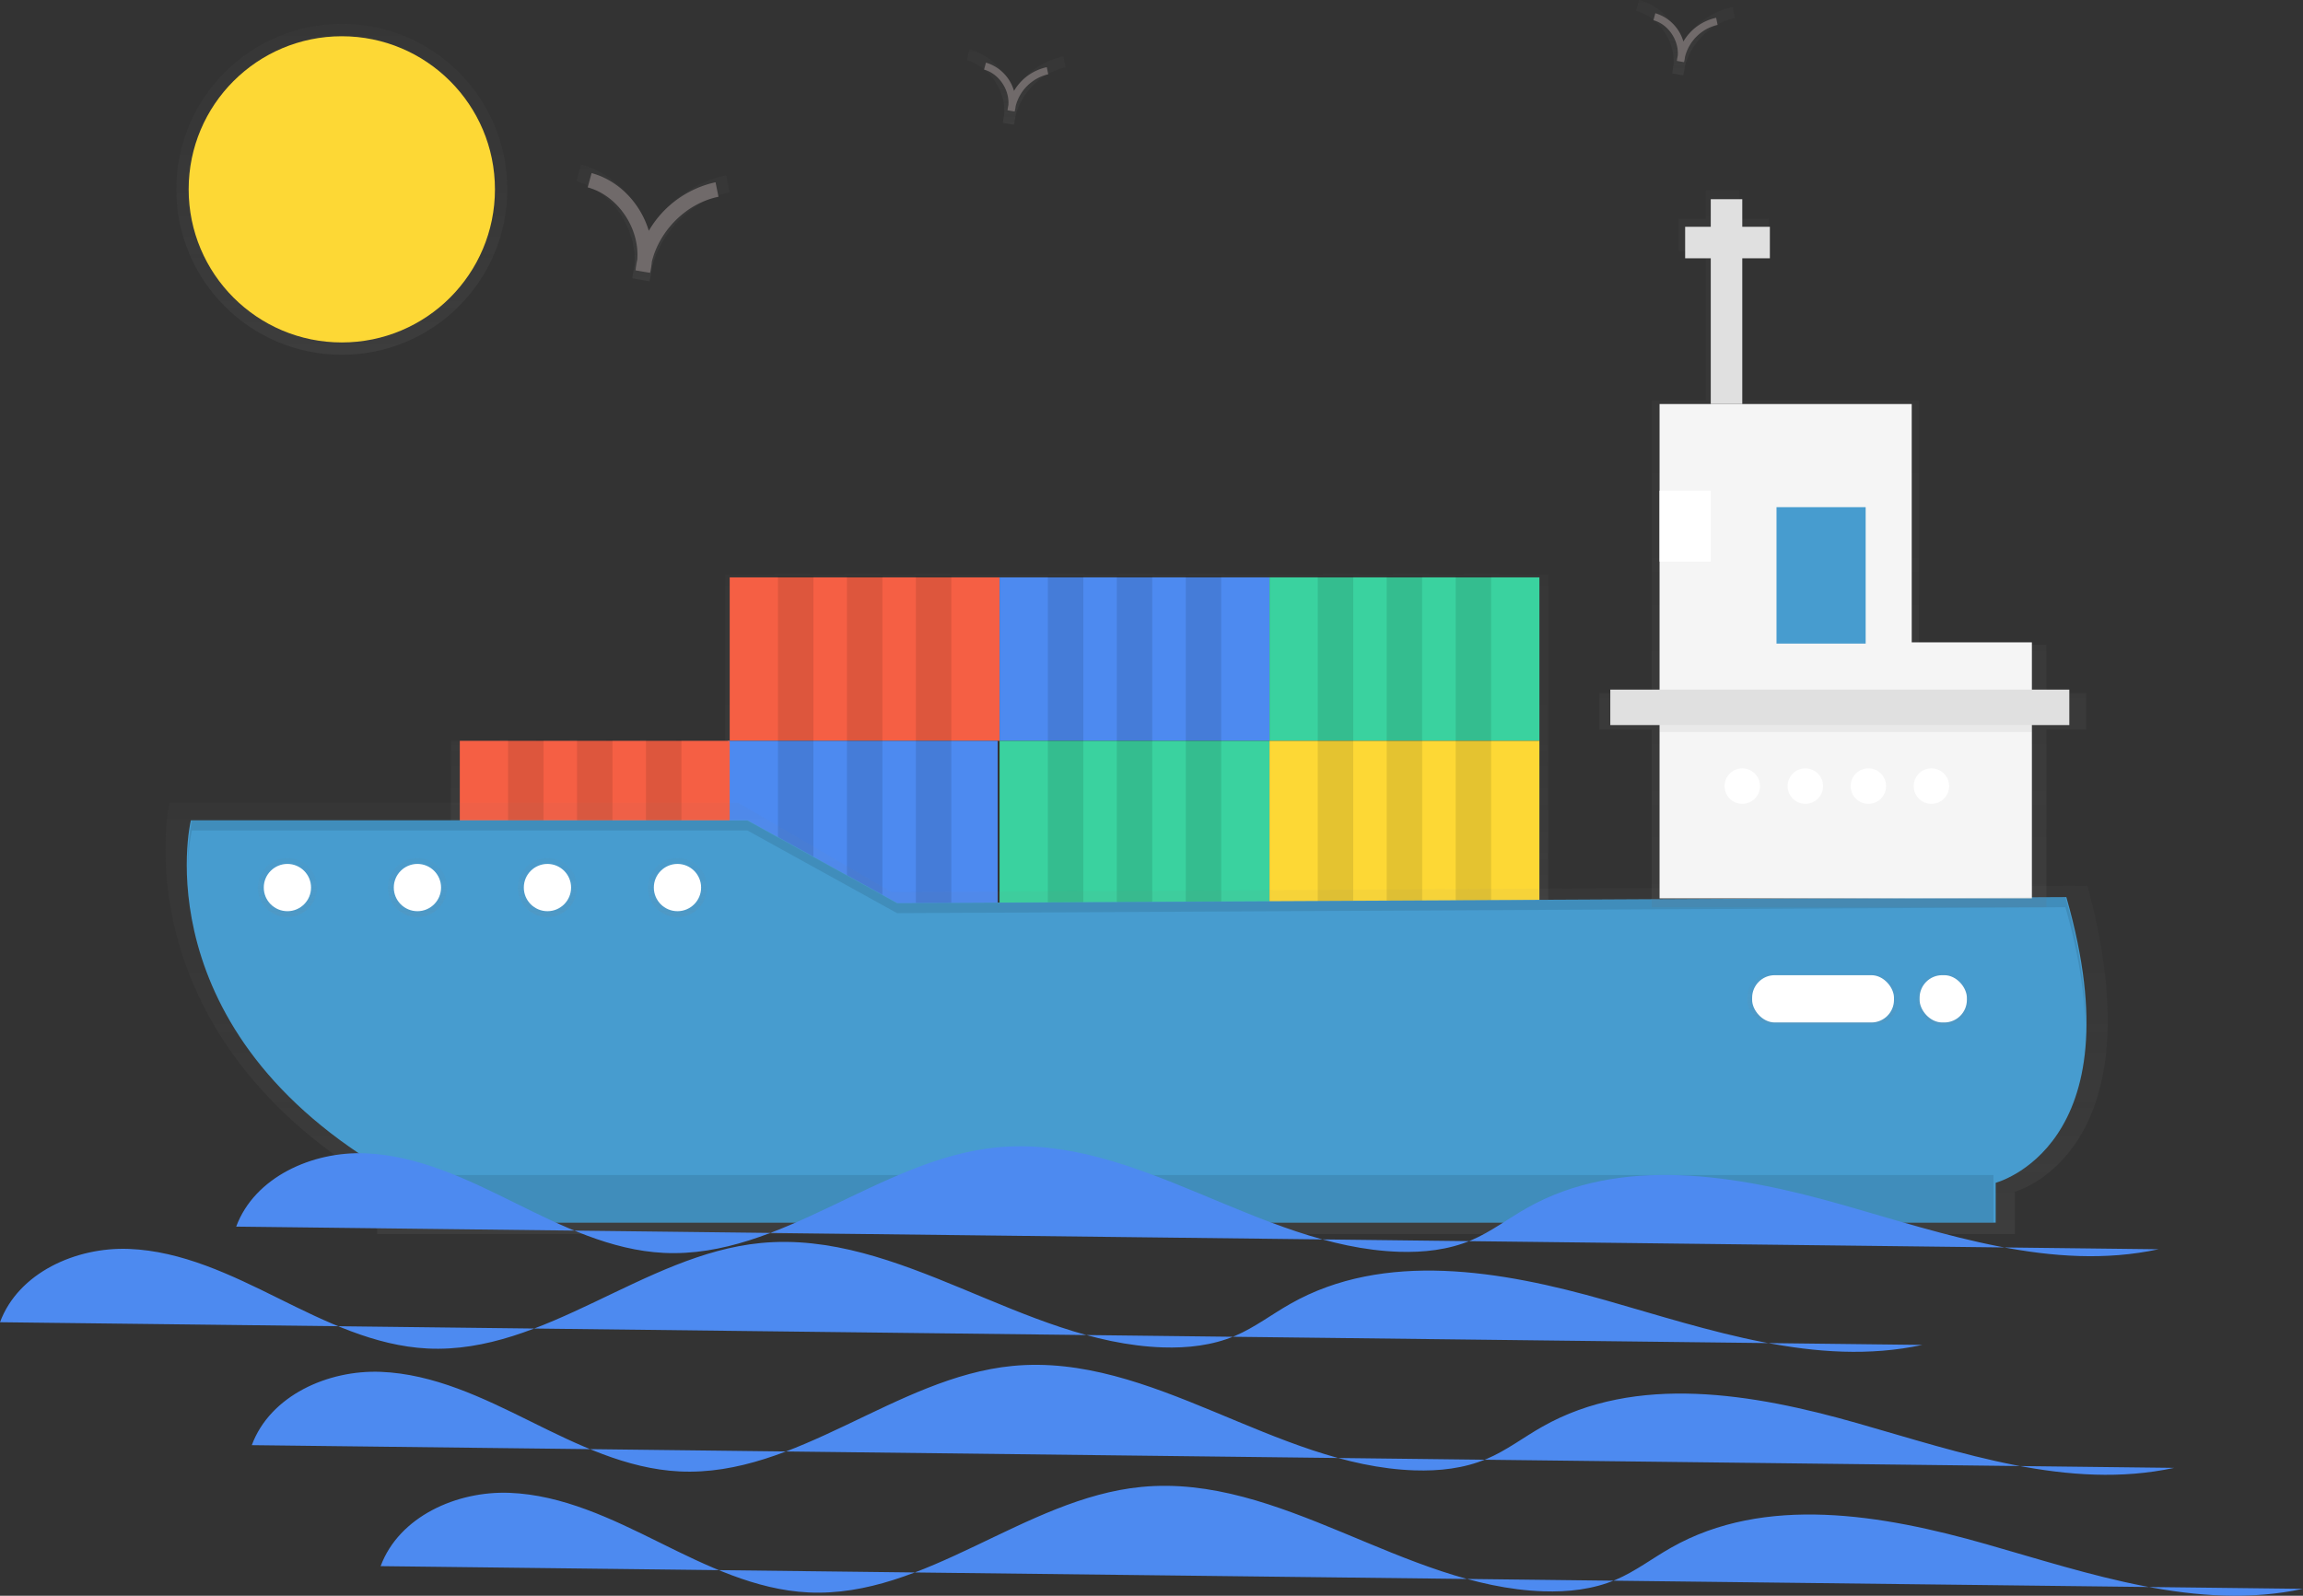 <svg xmlns="http://www.w3.org/2000/svg" xmlns:xlink="http://www.w3.org/1999/xlink" width="932.38" height="646.22" viewBox="0 0 932.38 646.22"><rect x="0" y="0" width="932.38" height="646.22" fill="#333333" stroke="none"/><defs><linearGradient id="a" x1="404.69" x2="404.69" y1="367.3" y2="232.32" gradientUnits="userSpaceOnUse"><stop offset="0" stop-color="gray" stop-opacity=".25"/><stop offset=".54" stop-color="gray" stop-opacity=".12"/><stop offset="1" stop-color="gray" stop-opacity=".1"/></linearGradient><linearGradient id="b" x1="593.97" x2="593.97" y1="626.69" y2="452.02" xlink:href="#a"/><linearGradient id="c" x1="738.07" x2="738.07" y1="414.72" y2="394.25" xlink:href="#a"/><linearGradient id="d" x1="786.73" x2="786.73" y1="415.26" y2="393.72" xlink:href="#a"/><linearGradient id="e" x1="746.05" x2="746.05" y1="367.4" y2="77.08" xlink:href="#a"/><linearGradient id="f" x1="116.36" x2="116.36" y1="371.39" y2="347.46" xlink:href="#a"/><linearGradient id="g" x1="169" x2="169" y1="371.39" y2="347.46" xlink:href="#a"/><linearGradient id="h" x1="221.64" x2="221.64" y1="371.39" y2="347.46" xlink:href="#a"/><linearGradient id="i" x1="274.28" x2="274.28" y1="371.39" y2="347.46" xlink:href="#a"/><linearGradient id="j" x1="398.2" x2="398.2" y1="240.81" y2="193.49" xlink:href="#a"/><linearGradient id="k" x1="545.2" x2="545.2" y1="177.41" y2="146.89" xlink:href="#a"/><linearGradient id="l" x1="816.2" x2="816.2" y1="157.41" y2="126.89" xlink:href="#a"/><linearGradient id="m" x1="138.38" x2="138.38" y1="143.68" y2="9.68" xlink:href="#a"/></defs><path fill="url(#a)" d="M606.95 232.72v-.4h-14.59v.4h-13.78v-.4h-14.59v.4H550.2v-.4h-14.59v.4h-39.72v-.4H481.3v.4h-13.79v-.4h-14.59v.4h-13.78v-.4h-14.59v.4h-39.72v-.4h-14.6v.4h-13.78v-.4h-14.59v.4h-13.78v-.4h-14.59v.4h-19.86v67.29h-19.87v-.4h-14.59v.4h-13.78v-.4H230.8v.4h-13.78v-.4h-14.59v.4h-19.87v67.29h221.32v-67.29h.81v67.29h222.12V232.72h-19.86z" opacity=".5"/><path fill="#f55f44" d="M295.42 233.81h109.27v66.2H295.42z"/><path fill="#4d8af0" d="M404.69 233.81h109.27v66.2H404.69z"/><path fill="#3ad29f" d="M513.96 233.81h109.27v66.2H513.96z"/><path fill="#4d8af0" d="M294.62 300.01h109.27v66.2H294.62z"/><path fill="#f55f44" d="M186.15 300.01h109.27v66.2H186.15z"/><path fill="#3ad29f" d="M404.69 300.01h109.27v66.2H404.69z"/><path fill="#fdd835" d="M513.96 300.01h109.27v66.2H513.96z"/><path d="M314.96 233.41h14.36v66.2h-14.36zm27.92 0h14.36v66.2h-14.36zm27.91 0h14.36v66.2h-14.36zm53.44 0h14.36v66.2h-14.36zm27.91 0h14.36v66.2h-14.36zm27.92 0h14.36v66.2h-14.36zm53.44 0h14.36v66.2H533.5zm27.91 0h14.36v66.2h-14.36zm27.92 0h14.36v66.2h-14.36zm-274.37 66.2h14.36v66.2h-14.36zm27.92 0h14.36v66.2h-14.36zm27.91 0h14.36v66.2h-14.36zm-165.1 0h14.36v66.2h-14.36zm27.92 0h14.36v66.2h-14.36zm27.91 0h14.36v66.2h-14.36zm162.71 0h14.36v66.2h-14.36zm27.91 0h14.36v66.2h-14.36zm27.92 0h14.36v66.2h-14.36zm53.44 0h14.36v66.2H533.5zm27.91 0h14.36v66.2h-14.36zm27.92 0h14.36v66.2h-14.36z" opacity=".1"/><path fill="url(#b)" d="M432.67 452H202.42s-20.42 91.23 84.1 154v20.65h663v-17.17s58.79-15.49 29.39-123.9l-484.18 2.58z" opacity=".5" transform="translate(-133.81 -126.89)"/><path fill="#479ccf" stroke="#479ccf" stroke-miterlimit="10" d="M302.6 332.71H77.68s-19.94 84.54 82.15 142.77v19.14h647.64v-16s57.42-14.31 28.72-114.81l-473 2.4z"/><rect width="61.41" height="20.47" x="707.37" y="394.25" fill="url(#c)" opacity=".5" rx="9.78" ry="9.78"/><rect width="57.43" height="19.14" x="709.36" y="394.92" fill="#fff" rx="9.15" ry="9.15"/><rect width="21.53" height="21.53" x="775.96" y="393.72" fill="url(#d)" opacity=".5" rx="10.29" ry="10.29"/><rect width="19.14" height="19.14" x="777.16" y="394.92" fill="#fff" rx="9.15" ry="9.15"/><path fill="url(#e)" d="M828.49 280.72v-19.63h-51.58v-98.96H704.2v-60.51h11.83V88.53H704.2V77.08h-13.53v11.45h-10.99v13.09h10.99v60.51h-21.98v118.59h-21.14v14.72h21.14v71.96h159.8v-71.96h16.06v-14.72h-16.06z" opacity=".5"/><path fill="#f5f5f5" d="M671.88 260.13h150.74v103.68H671.88zm0-96.51h102.09v96.51H671.88z"/><path fill="#479ccf" stroke="#479ccf" stroke-miterlimit="10" d="M719.73 205.89h35.09v54.24h-35.09z"/><path fill="#fff" d="M671.88 198.71h20.74v28.71h-20.74z"/><path fill="#e0e0e0" d="M692.61 80.67h12.76v82.95h-12.76z"/><path fill="#e0e0e0" d="M682.24 91.84h34.3v12.76h-34.3zm-30.3 187.43h185.83v14.36H651.94z"/><circle cx="705.37" cy="318.35" r="7.18" fill="#fff"/><circle cx="730.9" cy="318.35" r="7.18" fill="#fff"/><circle cx="756.42" cy="318.35" r="7.18" fill="#fff"/><circle cx="781.94" cy="318.35" r="7.18" fill="#fff"/><path d="M159.43 475.87h647.63v19.14H159.43zM77.68 336.3H302.6l60.59 33.49 473-2.39c5.45 19.07 7.79 35 8 48.38.21-14.13-2-31.36-8-52.37l-473 2.4-60.62-33.5H77.68a87.14 87.14 0 0 0-1.55 19.57 81.19 81.19 0 0 1 1.55-15.58z" opacity=".1"/><path d="M671.88 293.63h150.74v2.79H671.88z" opacity=".05"/><circle cx="116.36" cy="359.43" r="11.96" fill="url(#f)" opacity=".5"/><circle cx="169" cy="359.43" r="11.96" fill="url(#g)" opacity=".5"/><circle cx="221.64" cy="359.43" r="11.96" fill="url(#h)" opacity=".5"/><circle cx="274.28" cy="359.43" r="11.96" fill="url(#i)" opacity=".5"/><circle cx="116.36" cy="359.43" r="9.57" fill="#fff"/><circle cx="169" cy="359.43" r="9.57" fill="#fff"/><circle cx="221.64" cy="359.43" r="9.57" fill="#fff"/><circle cx="274.28" cy="359.43" r="9.57" fill="#fff"/><path fill="#4d8af0" d="M95.62 496.74c7.44-20.08 30.82-30.53 52.21-29.69s41.32 10.5 60.49 20 39 19.28 60.42 20.33c47.52 2.33 87.51-38.13 134.86-42.72 56.29-5.46 106.25 40.38 162.78 42.27 9.94.33 20.08-.77 29.23-4.66 8-3.39 14.91-8.75 22.44-13 38-21.6 85.48-13.44 127.5-1.47s85.64 27.31 128.35 18.11"/><path fill="#4d8af0" d="M0 535.46c7.44-20.08 30.82-30.53 52.21-29.69s41.32 10.5 60.49 20 39 19.28 60.42 20.33c47.52 2.33 87.51-38.13 134.86-42.72 56.29-5.46 106.25 40.38 162.78 42.27 9.94.33 20.08-.77 29.23-4.66 8-3.39 14.91-8.75 22.44-13 38-21.6 85.48-13.44 127.5-1.47s85.64 27.32 128.35 18.12m-676.34 40.6c7.44-20.08 30.82-30.53 52.21-29.69s41.32 10.5 60.49 20 39 19.28 60.42 20.33c47.52 2.33 87.51-38.13 134.86-42.72 56.27-5.44 106.27 40.41 162.78 42.29 9.94.33 20.08-.77 29.23-4.66 8-3.39 14.91-8.75 22.44-13 38-21.6 85.48-13.44 127.5-1.47s85.64 27.32 128.35 18.12m-726.12 39.8c7.44-20.08 30.82-30.53 52.21-29.69s41.32 10.5 60.49 20 39 19.28 60.42 20.33c47.52 2.33 87.51-38.13 134.86-42.72 56.29-5.46 106.25 40.38 162.78 42.27 9.94.33 20.08-.77 29.23-4.66 8-3.39 14.91-8.75 22.44-13 38-21.6 85.48-13.44 127.5-1.47s85.64 27.32 128.35 18.12"/><path fill="url(#j)" d="M396.76 240.81l-6.89-1.22a44.53 44.53 0 0 1 .83-5.07c1.17-14.78-9.08-30.34-23.49-34.26l1.84-6.77c13.13 3.57 23.25 14.56 27.1 27.36a48.52 48.52 0 0 1 31.65-22.95l1.39 6.88c-15.1 3-27.94 15.89-31.53 30.86a35.47 35.47 0 0 1-.9 5.17z" opacity=".5" transform="translate(-133.81 -126.89)"/><path fill="#706a6a" d="M263.19 110.49l-5.89-1a38.06 38.06 0 0 1 .71-4.33c1-12.63-7.76-25.93-20.08-29.28l1.58-5.79c11.22 3.06 19.88 12.45 23.16 23.38a41.47 41.47 0 0 1 27.02-19.66l1.19 5.88c-12.91 2.6-23.89 13.58-27 26.38a30.32 30.32 0 0 1-.69 4.42z"/><path fill="url(#k)" d="M544.27 177.41l-4.45-.79a28.72 28.72 0 0 1 .54-3.27c.75-9.53-5.86-19.57-15.15-22.1l1.19-4.37c8.47 2.31 15 9.39 17.48 17.65a31.3 31.3 0 0 1 20.42-14.8l.9 4.44c-9.74 2-18 10.25-20.34 19.9a22.88 22.88 0 0 1-.59 3.34z" opacity=".5" transform="translate(-133.81 -126.89)"/><path fill="url(#l)" d="M815.27 157.41l-4.45-.79a28.72 28.72 0 0 1 .54-3.27c.75-9.53-5.86-19.57-15.15-22.1l1.19-4.37c8.47 2.31 15 9.39 17.48 17.65a31.3 31.3 0 0 1 20.42-14.8l.9 4.44c-9.74 2-18 10.25-20.34 19.9a22.88 22.88 0 0 1-.59 3.34z" opacity=".5" transform="translate(-133.81 -126.89)"/><path fill="#706a6a" d="M410.79 45.18l-2.89-.51a18.66 18.66 0 0 1 .35-2.12c.49-6.2-3.81-12.71-9.85-14.36l.77-2.84a16.86 16.86 0 0 1 11.36 11.47 20.34 20.34 0 0 1 13.27-9.62l.58 2.88a17.71 17.71 0 0 0-13.19 12.93 14.87 14.87 0 0 1-.4 2.17zm271-20l-2.89-.51a18.66 18.66 0 0 1 .35-2.12c.49-6.2-3.81-12.71-9.85-14.36l.77-2.84a16.86 16.86 0 0 1 11.36 11.47A20.34 20.34 0 0 1 694.8 7.2l.58 2.88a17.71 17.71 0 0 0-13.19 12.93 14.87 14.87 0 0 1-.4 2.17z"/><circle cx="138.38" cy="76.68" r="67" fill="url(#m)" opacity=".5"/><circle cx="138.38" cy="76.68" r="62" fill="#fdd835"/></svg>
